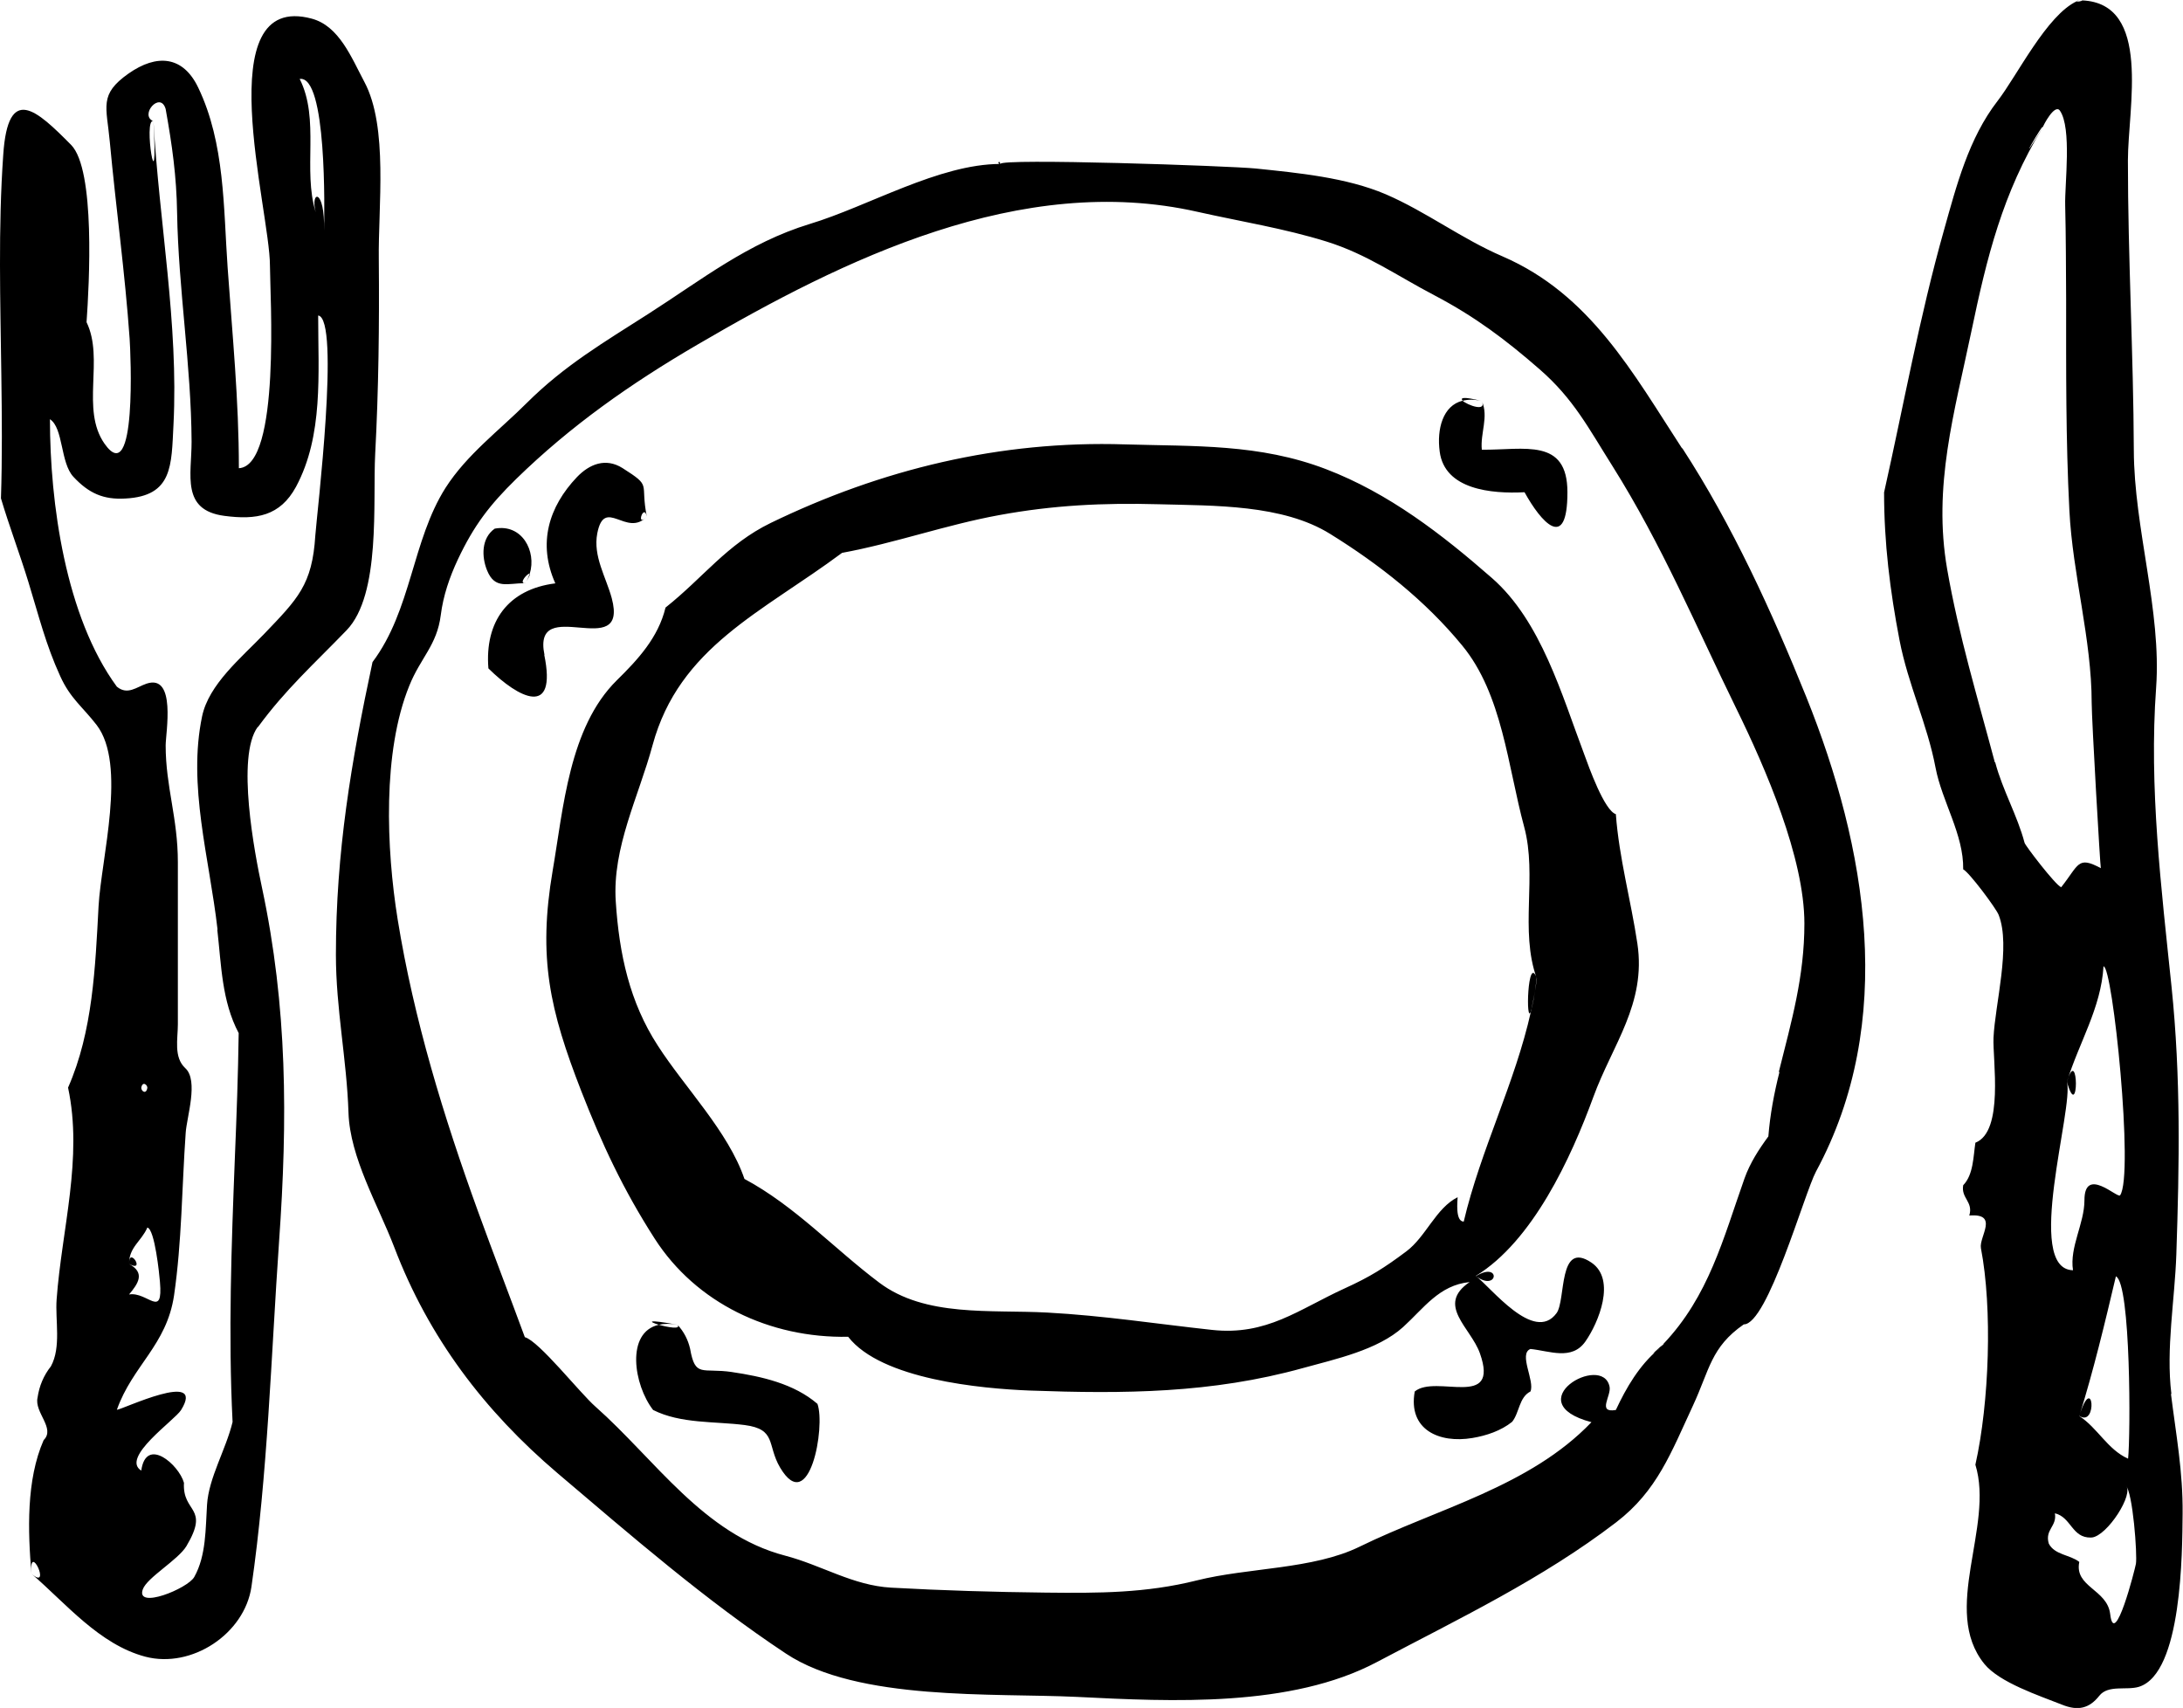 <?xml version="1.0" encoding="UTF-8"?>
<svg id="Layer_2" data-name="Layer 2" xmlns="http://www.w3.org/2000/svg" viewBox="0 0 114.51 89.59">
  <defs>
    <style>
      .cls-1 {
        fill-rule: evenodd;
      }
    </style>
  </defs>
  <g id="food_icons" data-name="food icons">
    <g id="plate_silverware" data-name="plate&amp;amp;silverware">
      <path class="cls-1" d="M113.9,73.11c-.29-2.35.18-4.94.26-7.3.16-4.76.24-9.29-.25-14.04-.54-5.21-1.19-10.46-.81-15.7.29-4.03-1.16-8.36-1.17-12.46-.02-5.07-.31-10.12-.31-15.19,0-2.77,1.27-8.25-2.41-8.4.07.03-.32.1-.26.04-1.59.73-3.14,3.91-4.17,5.24-1.51,1.95-2.15,4.43-2.81,6.78-1.28,4.53-2.11,9.16-3.14,13.75,0,2.65.31,5.15.81,7.75.45,2.33,1.46,4.41,1.89,6.69.34,1.78,1.48,3.5,1.45,5.33.32.16,1.73,2.05,1.86,2.39.65,1.65-.19,4.68-.27,6.45-.05,1.14.56,4.91-.95,5.5-.11.71-.1,1.68-.64,2.23-.12.69.54.86.32,1.59,1.58-.13.5,1.12.61,1.71.61,3.16.44,8.1-.29,11.36,1,3.25-1.82,7.62.47,10.45.8.98,2.87,1.66,4.08,2.14.84.34,1.43.19,1.95-.47.47-.59,1.43-.27,2.08-.47,2.27-.71,2.27-7.09,2.29-9.08.02-2.21-.34-4.11-.61-6.27ZM111.62,76.51c-1.07-.48-1.59-1.61-2.55-2.23.75-2.41,1.34-4.87,1.92-7.33.79.37.77,8.4.64,9.56ZM111.21,62.7c-.13.18-1.87-1.56-1.87.26,0,1.22-.79,2.46-.6,3.67-2.59-.05.06-8.55-.32-9.88.63-2.06,1.79-3.86,1.92-6.06.48-.04,1.61,10.97.87,12.01ZM104.64,39.99c-.9-3.38-1.89-6.63-2.5-10.13-.76-4.36.38-8.22,1.27-12.48.81-3.88,1.64-7.26,3.74-10.69-1.66,2.71.12-.42,0,0,.03-.12.63-1.26.9-.89.64.91.25,3.87.28,4.97.04,1.64.04,3.27.05,4.91,0,3.7-.02,7.4.17,11.09.17,3.37,1.17,6.77,1.17,10.1,0,.86.45,8.65.48,8.67-1.23-.66-1.14-.18-2.08,1-.3-.11-1.89-2.19-1.92-2.33-.38-1.44-1.15-2.75-1.54-4.22ZM112.04,82.03c-.05.29-1.13,4.53-1.35,2.63-.16-1.3-1.89-1.41-1.62-2.73-.48-.38-1.29-.36-1.6-.96-.22-.74.44-.9.32-1.59.86.2.89,1.3,1.89,1.27.01,0,.03,0,.04,0,.81-.07,2.26-2.32,1.78-2.74.38.34.62,3.67.54,4.12ZM109.7,80.65s-.02,0-.03,0c-.27.01-.47.03.03,0ZM108.95.06s.08-.04.11-.06c-.07.03-.1.04-.11.06ZM109.72,80.65s-.01,0-.01,0c.69-.04.34-.02.01,0ZM109.07,74.27c.97.62.73-2.35,0,0h0ZM109.07,0c.05,0,.09.01.14.01-.02,0-.05-.01-.14-.01ZM108.42,56.74c.64,2.27.62-2.04,0,0h0ZM6.77,66.3c.9.48-.02-.97,0,0h0ZM13.53,38.14c1.45-1.98,2.91-3.28,4.65-5.08,1.81-1.88,1.37-6.72,1.5-9.24.18-3.39.22-6.8.19-10.19-.04-2.77.51-6.97-.76-9.34-.68-1.28-1.32-2.92-2.75-3.31-5.47-1.48-2.2,10.02-2.2,12.95,0,1.46.58,10.51-1.63,10.63,0-3.59-.34-6.97-.59-10.53-.22-3.12-.14-6.51-1.54-9.43-.8-1.68-2.18-1.78-3.66-.74-1.56,1.1-1.15,1.72-.98,3.58.32,3.45.8,6.89,1.04,10.33.05.72.39,7.94-1.32,5.5-1.26-1.81,0-4.43-.94-6.37.14-1.98.47-8-.81-9.3-1.81-1.83-3.31-3.22-3.56.52C-.1,11.96.02,15.82.07,19.68c.03,2.15.05,4.3-.02,6.46.44,1.48.99,2.92,1.44,4.39.55,1.79.91,3.28,1.67,4.94.53,1.17,1.16,1.59,1.91,2.56,1.59,2.08.24,6.98.1,9.51-.17,3.17-.3,6.57-1.6,9.51.79,3.7-.33,7.42-.6,11.11-.08,1.08.25,2.51-.3,3.51-.38.48-.61,1.03-.7,1.64-.18.78.95,1.61.32,2.23-.92,2.09-.83,4.79-.64,7.01-.15-1.78,1.09.94,0,0,1.81,1.56,3.56,3.71,5.97,4.35,2.44.64,5.21-1.2,5.57-3.67.85-5.86,1.03-12.08,1.45-18.13.45-6.38.44-12.28-.9-18.55-.38-1.77-1.36-6.87-.22-8.42ZM17,12.11c.05-2.27-.74-2.12-.44-.98-.69-2.21.23-4.87-.84-6.99,1.43-.2,1.3,6.93,1.28,7.97ZM11.4,48.78c.21,1.83.23,3.73,1.12,5.41-.03,2.18-.11,4.36-.2,6.53-.18,4.62-.35,9.25-.12,13.87-.35,1.45-1.25,2.92-1.34,4.34-.08,1.24-.04,2.67-.67,3.79-.34.61-3.08,1.72-2.7.65.22-.62,1.85-1.54,2.29-2.27,1.24-2.09-.22-1.71-.13-3.32-.27-.96-1.99-2.45-2.24-.64-1.1-.68,1.77-2.65,2.09-3.18,1.33-2.15-3.11-.01-3.37-.01.82-2.32,2.61-3.38,3-6,.41-2.82.41-5.68.61-8.52.05-.82.69-2.75-.02-3.4-.62-.57-.39-1.54-.39-2.3v-8.5c0-2.33-.64-3.96-.64-6.13,0-.65.57-3.76-1-3.24-.53.18-1,.62-1.56.16-2.7-3.68-3.51-9.65-3.51-14.03.71.46.54,2.28,1.23,3.02.8.86,1.57,1.21,2.73,1.14,2.49-.13,2.41-1.74,2.52-3.87.27-5.27-.75-10.62-1.05-15.92.27,4.83-.57-.24,0,0-.76-.31.36-1.61.64-.64.34,1.9.57,3.52.6,5.45.07,4.01.74,7.99.76,12,0,1.75-.56,3.59,1.72,3.89,1.67.22,2.92.02,3.76-1.53,1.44-2.69,1.16-5.92,1.16-8.98,1.17.16-.07,10.42-.15,11.54-.16,2.59-.92,3.32-2.69,5.17-1.21,1.26-2.9,2.64-3.25,4.32-.76,3.64.38,7.41.81,11.17ZM6.77,66.3c-.01-.88.65-1.19.96-1.91.39.09.63,2.47.66,2.85.17,1.98-.65.5-1.62.66.47-.56.87-1.13,0-1.6ZM7.41,57.06c.06-.36.32-.17.32,0-.06.37-.32.18-.32,0ZM87.01,70.77c.09-.09.15-.18.24-.26-.18.14-.93.84-.24.26ZM88.24,23.53c-2.58-3.96-4.82-8.09-9.42-10.08-2.14-.92-4.02-2.35-6.13-3.26-2.06-.88-4.6-1.12-6.81-1.35-1.35-.14-13.47-.55-13.4-.24-3.23,0-6.93,2.22-10.01,3.15-3.24.99-5.64,2.91-8.47,4.72-2.33,1.49-4.39,2.7-6.36,4.66-1.45,1.45-3.15,2.71-4.27,4.46-1.76,2.78-1.78,6.41-3.83,9.14-1.12,5.23-1.92,9.99-1.92,15.35,0,2.84.57,5.49.66,8.29.08,2.36,1.54,4.81,2.4,7.05,1.81,4.75,4.73,8.59,8.56,11.85,3.84,3.26,7.79,6.69,11.99,9.47,3.77,2.5,10.88,2.06,15.26,2.27,4.99.25,11.23.56,15.74-1.83,4.31-2.28,8.66-4.35,12.55-7.33,2.15-1.65,2.88-3.66,4.02-6.11.88-1.89.94-3.07,2.67-4.27,1.25.01,3.18-6.88,3.79-8.02,4.25-7.86,2.66-17.01-.51-24.89-1.8-4.46-3.88-9.02-6.51-13.06ZM93.34,56.24c-.28,1.11-.49,2.23-.58,3.37-.5.68-.96,1.39-1.25,2.2-1.12,3.16-1.87,6.18-4.27,8.7.08-.06.05-.02-.24.26-1.01.85-1.69,2.01-2.24,3.19-1,.17-.23-.74-.33-1.22-.36-1.8-4.88.82-.95,1.86-3.23,3.38-8.08,4.53-12.16,6.53-2.45,1.2-5.83,1.09-8.54,1.77-2.68.67-5.15.67-7.92.64-2.71-.03-5.41-.11-8.11-.26-2.01-.11-3.65-1.18-5.57-1.68-4.28-1.12-6.81-5.04-9.95-7.82-.81-.71-2.95-3.43-3.7-3.64-.81-2.2-1.65-4.38-2.45-6.58-1.81-4.99-3.37-10.08-4.22-15.33-.6-3.72-.8-8.8.61-12.26.59-1.47,1.45-2.12,1.65-3.7.13-1.03.46-1.99.9-2.93.84-1.78,1.67-2.86,3.06-4.22,2.86-2.79,5.99-4.99,9.5-7.04,7.66-4.48,16.99-9.06,26.23-6.97,2.27.51,4.55.87,6.77,1.56,2.12.66,3.69,1.79,5.68,2.83,2.11,1.11,3.71,2.31,5.5,3.87,1.79,1.56,2.56,3.08,3.83,5.09,2.6,4.14,4.36,8.36,6.49,12.71,1.53,3.12,3.57,7.82,3.57,11.27,0,2.79-.67,5.1-1.34,7.78ZM52.48,8.61c-.06-.27-.21,0,0,0h0ZM77.74,21.04c-1.01-.26-1.16-.17-1.01-.02.28-.07.61-.08,1.01.02ZM79.97,25.82c.86,1.56,2.25,3.16,2.25,0,0-2.87-2.26-2.21-4.49-2.23-.09-.86.37-1.73,0-2.55.27.59-.76.21-1.01-.02-1.03.25-1.36,1.48-1.2,2.67.26,1.99,2.71,2.22,4.44,2.13ZM77.42,66.94c1.17.86,1.32-.81,0,0h0ZM80.31,53.04c.12-.56.23-1.13.31-1.71-.49-1.38-.6,2.55-.31,1.71ZM84.77,42.71c-.61-.17-1.44-2.52-1.66-3.12-1.19-3.15-2.27-7.01-4.85-9.27-2.63-2.3-5.41-4.45-8.7-5.71-3.5-1.34-6.89-1.19-10.55-1.3-6.56-.21-12.78,1.31-18.58,4.12-2.3,1.12-3.53,2.86-5.52,4.44-.38,1.57-1.44,2.72-2.56,3.82-2.5,2.47-2.8,6.73-3.36,9.98-.78,4.58-.15,7.32,1.5,11.56,1.09,2.79,2.19,5.15,3.85,7.74,2.17,3.38,6.03,5.23,10.15,5.15,1.74,2.24,6.99,2.72,9.51,2.82,4.95.18,9.56.15,14.35-1.18,1.7-.47,3.91-.94,5.25-2.15,1.09-.99,1.89-2.2,3.49-2.36-1.78,1.21.06,2.38.54,3.74,1.05,2.97-2.31,1.08-3.42,2-.36,2.01,1.29,2.73,3.02,2.44.73-.12,1.51-.38,2.09-.85.38-.47.36-1.29.96-1.59.24-.55-.64-1.98,0-2.23,1,.1,2.17.62,2.88-.39.69-.98,1.63-3.25.32-4.14-1.76-1.19-1.33,1.96-1.83,2.65-1.18,1.61-3.46-1.38-4.24-1.95,2.99-1.83,5-6.19,6.17-9.39,1-2.74,2.78-4.88,2.31-8.04-.34-2.27-.96-4.49-1.13-6.79ZM80.31,53.04c-.84,3.78-2.64,7.26-3.53,11.04-.46-.01-.32-1.12-.32-1.28-1.14.57-1.66,2.07-2.69,2.84-1.16.87-1.91,1.34-3.23,1.94-2.43,1.11-4.09,2.49-6.96,2.18-2.95-.32-5.68-.75-8.65-.91-2.98-.16-6.39.25-8.81-1.57-2.38-1.79-4.42-4.02-7.07-5.44-.85-2.49-3.13-4.79-4.55-7-1.47-2.27-2.02-4.78-2.2-7.55-.19-2.83,1.2-5.5,1.93-8.2,1.4-5.16,5.75-6.97,9.94-10.09,2.77-.51,5.45-1.47,8.24-1.98,2.83-.52,5.45-.65,8.38-.57,2.88.08,6.49,0,8.99,1.56,2.58,1.6,4.99,3.5,6.92,5.85,2.11,2.56,2.39,6.34,3.25,9.51.7,2.59-.25,5.41.66,7.95-.13.99-.23,1.5-.31,1.71ZM28.56,34.35c-.67-3.26,4.44.44,3.53-2.97-.3-1.11-.99-2.2-.76-3.4.38-1.95,1.53.24,2.6-.88-.61.63-.15-.75,0,0-.37-1.83.31-1.54-1.28-2.55-.88-.55-1.73-.21-2.39.48-1.47,1.55-2.07,3.47-1.13,5.57-2.48.31-3.71,2.01-3.51,4.46,1.6,1.58,3.61,2.6,2.93-.71ZM27.78,30.09c-.05.18-.13.35-.24.51.24-.36.28-.49.24-.51ZM27.55,30.6c-.37,0,.15-.56.24-.51.36-1.18-.41-2.63-1.84-2.36-.71.5-.69,1.48-.4,2.19.41,1.01,1.07.67,2,.67ZM35.54,69.49c-1.69-.31-1.49-.15-.98,0,.27-.06.6-.07.98,0ZM38.4,71.97c-1.58-.23-1.93.31-2.2-1.22-.11-.48-.33-.9-.66-1.26.2.26-.52.13-.98,0-1.75.39-1.32,3.16-.3,4.47,1.45.73,3.24.59,4.8.79,1.69.22,1.16,1.04,1.86,2.23,1.54,2.6,2.39-2.15,1.96-3.34-1.23-1.06-2.93-1.44-4.49-1.67Z"/>
    </g>
  </g>
</svg>